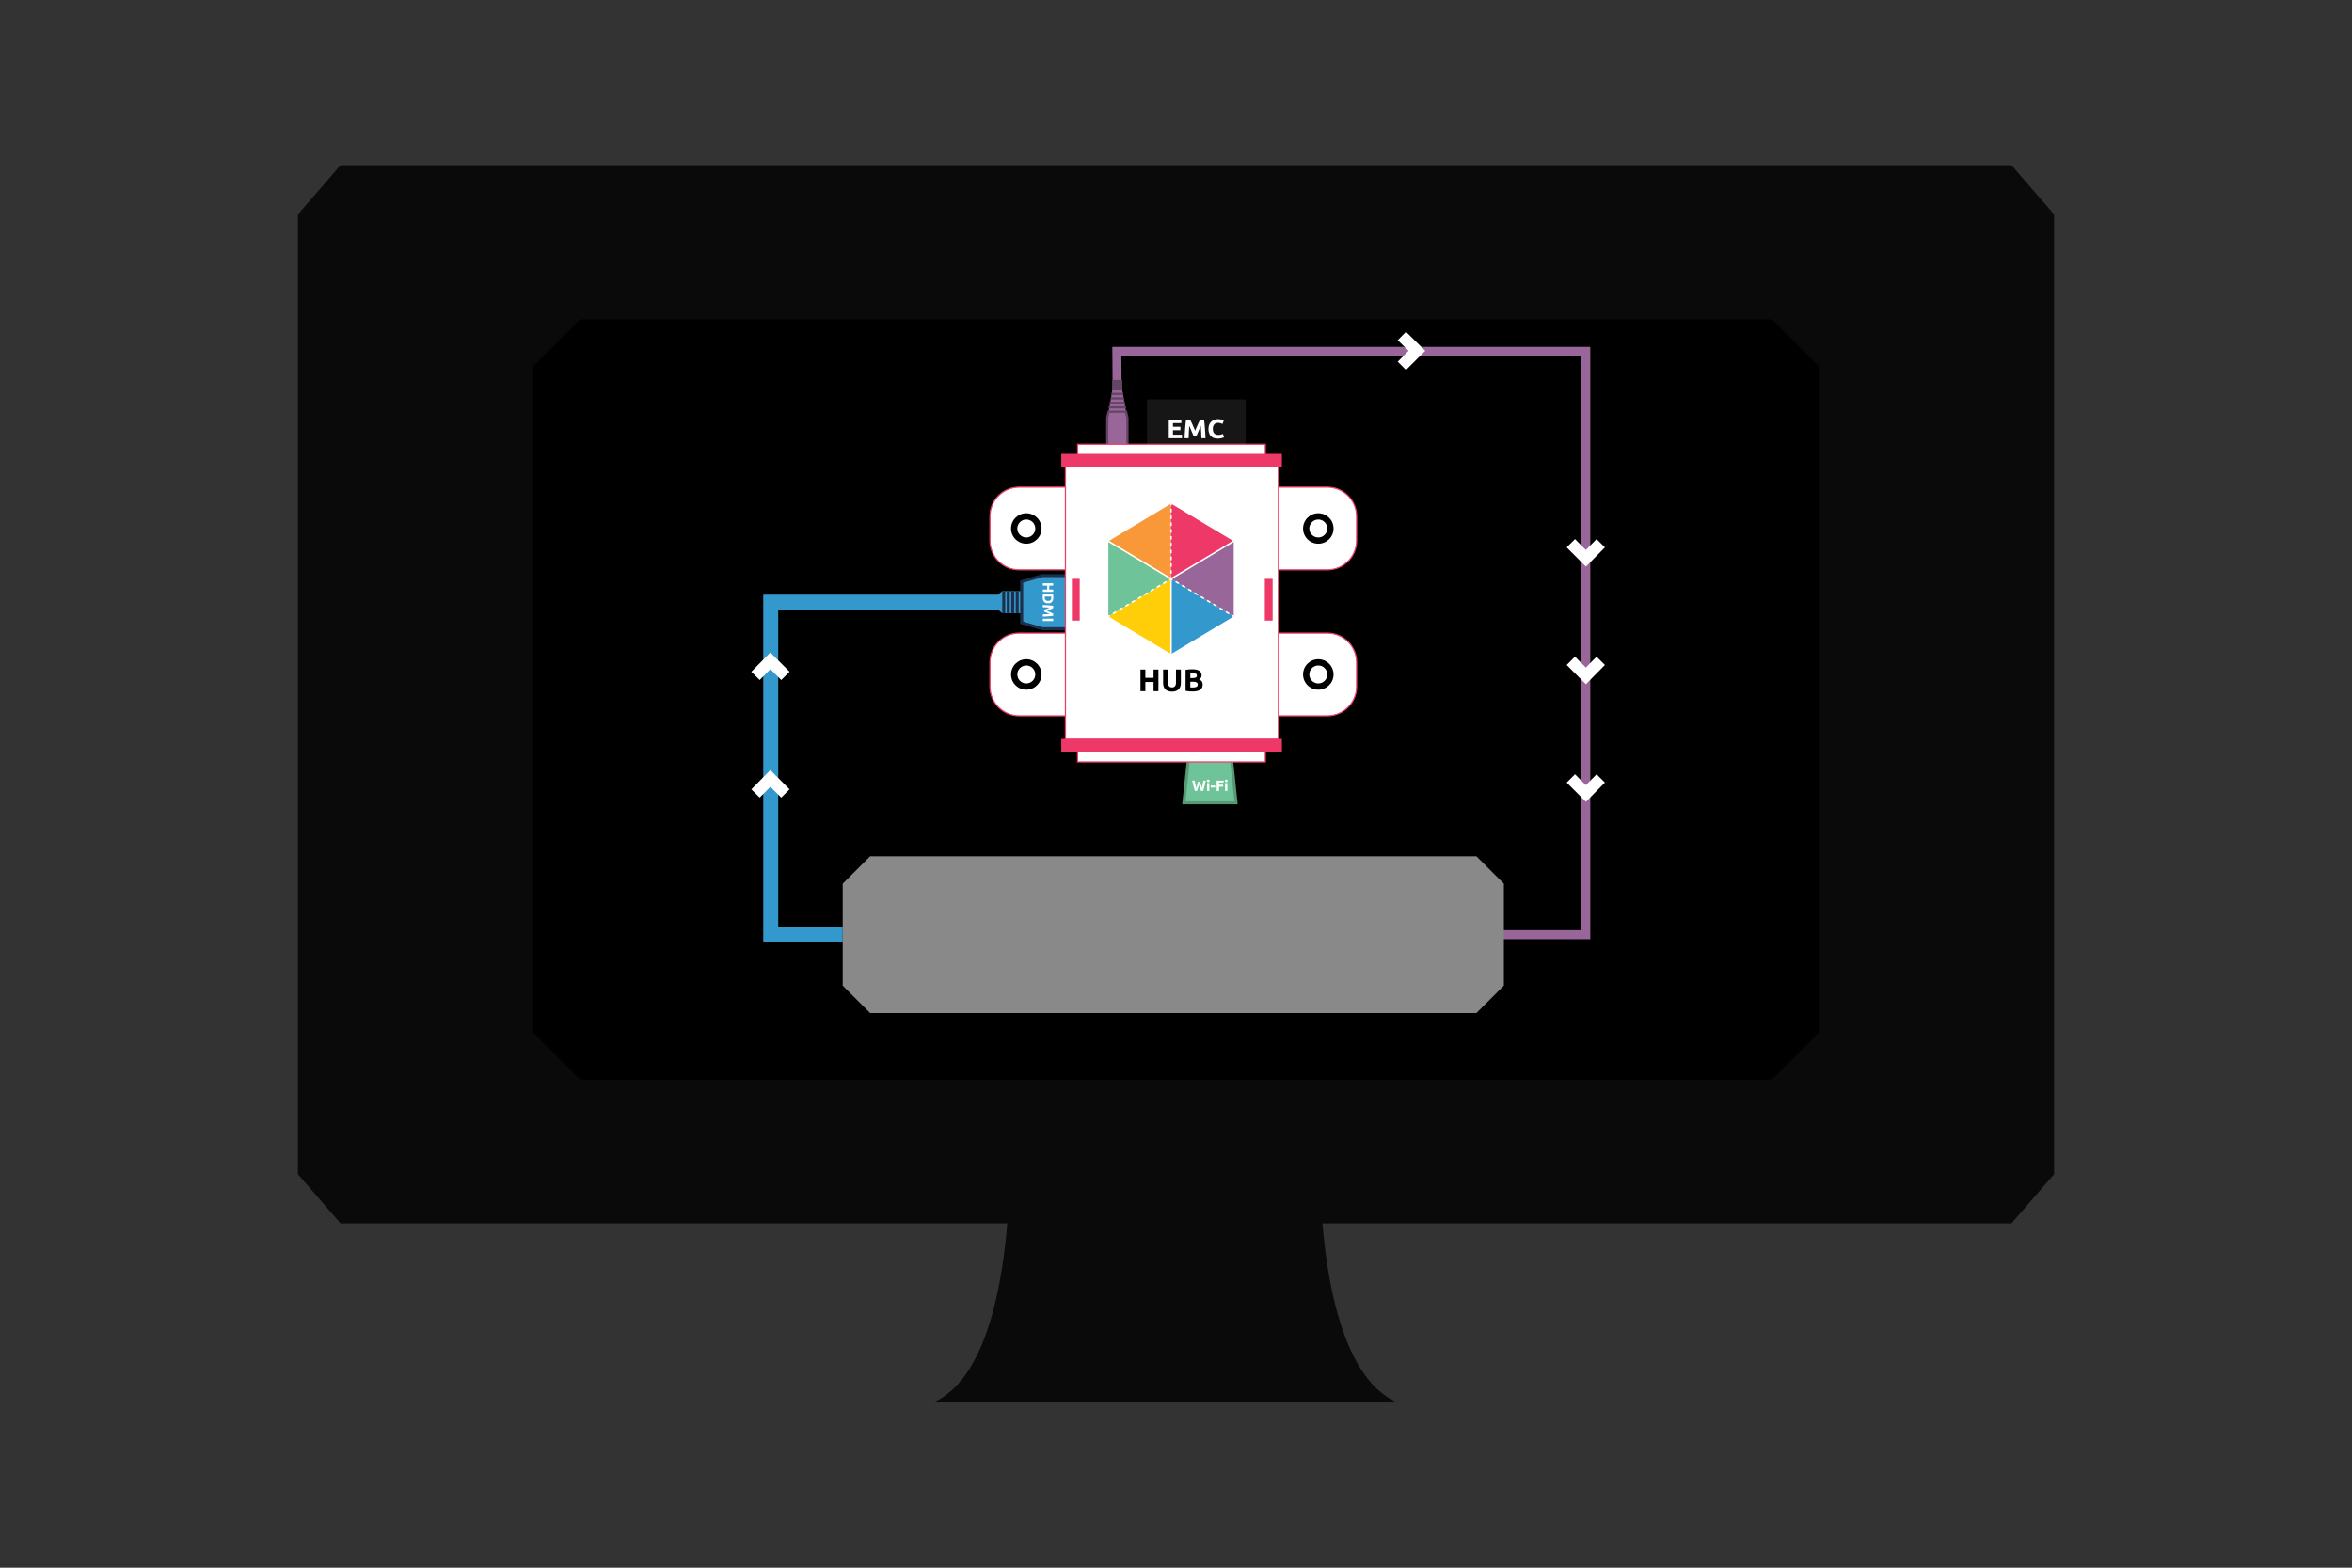 <?xml version="1.0" encoding="utf-8"?>
<!-- Generator: Adobe Illustrator 16.0.0, SVG Export Plug-In . SVG Version: 6.00 Build 0)  -->
<!DOCTYPE svg PUBLIC "-//W3C//DTD SVG 1.1//EN" "http://www.w3.org/Graphics/SVG/1.1/DTD/svg11.dtd">
<svg version="1.1" id="Layer_1" xmlns="http://www.w3.org/2000/svg" xmlns:xlink="http://www.w3.org/1999/xlink" x="0px" y="0px"
	 width="600px" height="400px" viewBox="0 0 600 400" enable-background="new 0 0 600 400" xml:space="preserve">
<rect x="0" y="0" width="600" height="400" fill="#333333" stroke="none"/>
<g>
	<g>
		<path fill="#0A0A0A" d="M524,299.588c-10.861,12.558,0,0-10.861,12.558H86.86c-10.86-12.558,0,0-10.86-12.558V54.705
			c10.86-12.559,0,0,10.86-12.559h426.279c10.861,12.559,0,0,10.861,12.559V299.588z"/>
		<g>
			<g>
				<path fill="#0A0A0A" d="M82.861,287.209v0.018v11.307c7.547,7.547,0,0,7.547,7.547h166.936
					c-0.696,14.85-3.933,45.225-19.359,51.773c0,0-6.026,0,10.732,0h96.885c16.754,0,10.883,0,10.883,0
					c-15.426-6.549-18.838-36.924-19.512-51.773h171.939c7.375-7.547,0,0,7.375-7.547v-10.959c0-0.135,0.039-0.23,0.039-0.365"/>
				<path d="M503.522,288.616"/>
			</g>
		</g>
	</g>
	<g>
		<path d="M464,263.48c-12,12,0,0-12,12H148c-12-12,0,0-12-12v-170c12-12,0,0,12-12H452c12,12,0,0,12,12V263.48z"/>
		<polyline fill="none" stroke="#3399CC" stroke-width="3.818" stroke-miterlimit="10" points="214.973,238.48 196.615,238.48 
			196.615,153.644 263.031,153.644 		"/>
		<g>
			<g>
				<polygon fill="#3399CC" points="254.582,155.552 255.679,156.46 260.638,156.46 260.638,150.828 255.679,150.828 
					254.582,151.747 				"/>
				<g>
					<polygon fill="#3399CC" stroke="#1D304B" stroke-width="0.763" stroke-miterlimit="10" points="279.992,160.418 
						265.93,160.418 260.638,158.891 260.638,148.397 265.914,146.87 279.992,146.87 					"/>
					<g>
						<path fill="#FFFFFF" d="M268.672,150.421v0.596h-2.646v-0.596h1.122v-1h-1.122v-0.596h2.646v0.596h-1.012v1H268.672z"/>
						<path fill="#FFFFFF" d="M267.352,153.945c-0.229,0-0.43-0.035-0.6-0.106c-0.171-0.071-0.312-0.173-0.425-0.304
							c-0.111-0.131-0.195-0.291-0.251-0.479c-0.056-0.188-0.084-0.399-0.084-0.634c0-0.106,0.004-0.231,0.014-0.374
							c0.009-0.143,0.026-0.282,0.055-0.42h2.577c0.025,0.138,0.042,0.281,0.051,0.43c0.01,0.149,0.014,0.277,0.014,0.384
							c0,0.227-0.025,0.432-0.076,0.616s-0.131,0.343-0.24,0.476s-0.249,0.234-0.42,0.306S267.59,153.945,267.352,153.945z
							 M266.511,152.223c-0.002,0.028-0.004,0.061-0.005,0.098c-0.002,0.037-0.002,0.08-0.002,0.132
							c0,0.298,0.075,0.519,0.225,0.662c0.15,0.144,0.358,0.216,0.623,0.216c0.277,0,0.486-0.069,0.629-0.206
							c0.144-0.138,0.214-0.355,0.214-0.653c0-0.04,0-0.083-0.001-0.126c-0.002-0.043-0.005-0.084-0.01-0.122H266.511z"/>
						<path fill="#FFFFFF" d="M268.672,155.144c-0.084,0.046-0.188,0.099-0.311,0.158c-0.124,0.061-0.258,0.123-0.401,0.188
							c-0.145,0.065-0.291,0.13-0.44,0.193c-0.151,0.064-0.292,0.124-0.424,0.181c0.132,0.056,0.272,0.116,0.424,0.179
							c0.149,0.064,0.296,0.13,0.44,0.194c0.144,0.065,0.277,0.129,0.401,0.188c0.123,0.06,0.227,0.113,0.311,0.159v0.541
							c-0.175,0.025-0.372,0.05-0.59,0.07c-0.218,0.022-0.444,0.042-0.68,0.059c-0.235,0.016-0.472,0.031-0.708,0.046
							c-0.236,0.014-0.459,0.025-0.668,0.036v-0.58c0.257-0.008,0.537-0.019,0.84-0.031s0.608-0.031,0.916-0.057
							c-0.106-0.047-0.226-0.098-0.354-0.154c-0.13-0.055-0.26-0.111-0.39-0.167c-0.13-0.054-0.254-0.107-0.372-0.158
							s-0.22-0.096-0.304-0.131v-0.416c0.084-0.036,0.186-0.079,0.304-0.13c0.118-0.052,0.242-0.104,0.372-0.16
							c0.13-0.054,0.26-0.109,0.39-0.166c0.129-0.056,0.248-0.106,0.354-0.153c-0.308-0.025-0.613-0.044-0.916-0.057
							s-0.583-0.023-0.84-0.031v-0.58c0.209,0.011,0.432,0.022,0.668,0.036c0.236,0.015,0.473,0.029,0.708,0.046
							s0.462,0.036,0.68,0.058s0.415,0.045,0.59,0.07V155.144z"/>
						<path fill="#FFFFFF" d="M268.672,157.867v0.596h-2.646v-0.596H268.672z"/>
					</g>
				</g>
				
					<line fill="none" stroke="#1D304B" stroke-width="0.763" stroke-miterlimit="10" x1="259.497" y1="150.828" x2="259.497" y2="156.46"/>
				
					<line fill="none" stroke="#1D304B" stroke-width="0.763" stroke-miterlimit="10" x1="258.351" y1="150.828" x2="258.351" y2="156.46"/>
				
					<line fill="none" stroke="#1D304B" stroke-width="0.763" stroke-miterlimit="10" x1="257.207" y1="150.828" x2="257.207" y2="156.46"/>
				
					<line fill="none" stroke="#1D304B" stroke-width="0.763" stroke-miterlimit="10" x1="256.061" y1="150.828" x2="256.061" y2="156.46"/>
			</g>
			<g>
				<g>
					<polygon fill="#6EC498" stroke="#579975" stroke-width="0.763" stroke-miterlimit="10" points="315.309,204.839 
						302.003,204.839 303.53,190.194 313.783,190.194 					"/>
				</g>
				<g>
					<path fill="#FFFFFF" d="M306.135,199.45c0.03,0.104,0.064,0.223,0.101,0.353c0.037,0.132,0.076,0.268,0.119,0.407
						c0.041,0.14,0.083,0.28,0.126,0.42c0.044,0.141,0.086,0.271,0.127,0.39c0.033-0.13,0.067-0.271,0.102-0.424
						c0.034-0.152,0.067-0.311,0.098-0.474s0.061-0.325,0.091-0.486c0.028-0.162,0.057-0.318,0.081-0.468h0.619
						c-0.089,0.442-0.192,0.892-0.309,1.348c-0.117,0.455-0.243,0.888-0.379,1.298h-0.544c-0.09-0.245-0.176-0.501-0.26-0.77
						c-0.083-0.269-0.166-0.538-0.247-0.808c-0.082,0.27-0.164,0.539-0.245,0.808s-0.167,0.524-0.257,0.77h-0.544
						c-0.136-0.41-0.261-0.843-0.377-1.298c-0.116-0.456-0.22-0.905-0.309-1.348h0.646c0.025,0.149,0.053,0.306,0.084,0.468
						c0.031,0.161,0.063,0.323,0.096,0.486s0.067,0.321,0.102,0.474c0.035,0.153,0.07,0.294,0.105,0.424
						c0.046-0.125,0.09-0.258,0.134-0.396c0.043-0.141,0.086-0.281,0.127-0.421c0.04-0.14,0.078-0.274,0.112-0.404
						s0.065-0.246,0.094-0.348H306.135z"/>
					<path fill="#FFFFFF" d="M308.56,199.225c0,0.104-0.034,0.187-0.102,0.246c-0.066,0.06-0.146,0.089-0.238,0.089
						c-0.091,0-0.172-0.029-0.238-0.089c-0.067-0.06-0.102-0.142-0.102-0.246s0.034-0.187,0.102-0.247
						c0.066-0.06,0.147-0.09,0.238-0.09c0.092,0,0.172,0.03,0.238,0.09C308.526,199.039,308.56,199.121,308.56,199.225z
						 M308.506,201.813h-0.568v-2.008h0.568V201.813z"/>
					<path fill="#FFFFFF" d="M308.869,200.416h1.108v0.516h-1.108V200.416z"/>
					<path fill="#FFFFFF" d="M310.377,201.813v-2.646h1.771v0.5h-1.176v0.554h1.045v0.5h-1.045v1.092H310.377z"/>
					<path fill="#FFFFFF" d="M313.153,199.225c0,0.104-0.034,0.187-0.101,0.246c-0.067,0.06-0.148,0.089-0.239,0.089
						c-0.092,0-0.171-0.029-0.238-0.089s-0.102-0.142-0.102-0.246s0.034-0.187,0.102-0.247c0.067-0.06,0.146-0.09,0.238-0.09
						c0.091,0,0.172,0.03,0.239,0.09C313.119,199.039,313.153,199.121,313.153,199.225z M313.099,201.813h-0.568v-2.008h0.568
						V201.813z"/>
				</g>
			</g>
			<g>
				<polyline fill="none" stroke="#996699" stroke-width="2.291" stroke-miterlimit="10" points="285.025,105.725 284.909,89.646 
					404.542,89.646 404.542,238.48 383.51,238.48 				"/>
				<g>
					<polygon fill="#996699" points="283.882,98.961 282.817,105.047 287.25,105.047 286.185,98.961 					"/>
					<polygon fill="#996699" stroke="#654566" stroke-width="0.573" stroke-miterlimit="10" points="282.461,115.3 287.605,115.3 
						287.605,106.596 287.25,105.047 282.817,105.047 282.461,106.596 					"/>
					<path fill="#FFCE09" stroke="#F89839" stroke-width="0.453" stroke-miterlimit="10" d="M282.461,106.51"/>
					
						<line fill="none" stroke="#654566" stroke-width="0.573" stroke-miterlimit="10" x1="287.25" y1="103.934" x2="282.811" y2="103.934"/>
					
						<line fill="none" stroke="#654566" stroke-width="0.573" stroke-miterlimit="10" x1="286.983" y1="102.789" x2="283.078" y2="102.789"/>
					
						<line fill="none" stroke="#654566" stroke-width="0.573" stroke-miterlimit="10" x1="286.717" y1="101.643" x2="283.344" y2="101.643"/>
					
						<line fill="none" stroke="#654566" stroke-width="0.573" stroke-miterlimit="10" x1="286.541" y1="100.498" x2="283.521" y2="100.498"/>
					<rect x="283.745" y="96.935" fill="#654566" width="2.551" height="2.662"/>
				</g>
			</g>
			<g>
				
					<rect x="292.218" y="101.52" fill="#171617" stroke="#000000" stroke-width="0.763" stroke-miterlimit="10" width="25.96" height="17.307"/>
				<g>
					<path fill="#FFFFFF" d="M298.152,111.809v-4.762h3.216v0.899h-2.145v0.935h1.904v0.88h-1.904v1.147h2.303v0.9H298.152z"/>
					<path fill="#FFFFFF" d="M303.581,107.047c0.082,0.15,0.178,0.337,0.285,0.56c0.108,0.223,0.221,0.463,0.338,0.722
						s0.233,0.523,0.348,0.793c0.115,0.271,0.223,0.525,0.324,0.764c0.102-0.238,0.209-0.493,0.323-0.764
						c0.115-0.27,0.231-0.534,0.349-0.793s0.229-0.499,0.338-0.722c0.107-0.223,0.202-0.409,0.286-0.56h0.976
						c0.046,0.315,0.088,0.67,0.126,1.061c0.04,0.393,0.074,0.8,0.104,1.224c0.03,0.424,0.058,0.849,0.083,1.274
						c0.024,0.427,0.047,0.827,0.065,1.203h-1.045c-0.014-0.463-0.032-0.967-0.056-1.512c-0.021-0.545-0.057-1.095-0.103-1.649
						c-0.083,0.192-0.175,0.405-0.275,0.639c-0.101,0.234-0.202,0.468-0.3,0.701c-0.099,0.233-0.194,0.457-0.287,0.67
						c-0.09,0.213-0.17,0.396-0.233,0.547h-0.749c-0.064-0.151-0.143-0.334-0.234-0.547s-0.188-0.437-0.286-0.67
						s-0.198-0.467-0.3-0.701c-0.102-0.233-0.193-0.446-0.275-0.639c-0.047,0.555-0.08,1.104-0.104,1.649s-0.041,1.049-0.055,1.512
						h-1.045c0.02-0.376,0.039-0.776,0.064-1.203c0.025-0.426,0.054-0.851,0.084-1.274c0.029-0.424,0.063-0.831,0.104-1.224
						c0.038-0.391,0.08-0.745,0.127-1.061H303.581z"/>
					<path fill="#FFFFFF" d="M310.651,111.905c-0.773,0-1.364-0.215-1.77-0.646s-0.607-1.042-0.607-1.835
						c0-0.394,0.062-0.745,0.185-1.055c0.124-0.31,0.294-0.57,0.509-0.783c0.216-0.213,0.472-0.375,0.77-0.484
						c0.298-0.11,0.621-0.165,0.97-0.165c0.201,0,0.385,0.015,0.549,0.045c0.165,0.029,0.31,0.063,0.434,0.103
						s0.227,0.079,0.309,0.12c0.083,0.041,0.142,0.073,0.179,0.097l-0.309,0.865c-0.147-0.077-0.317-0.144-0.513-0.198
						c-0.194-0.056-0.415-0.083-0.662-0.083c-0.166,0-0.327,0.027-0.484,0.083c-0.158,0.055-0.299,0.143-0.42,0.264
						c-0.122,0.122-0.219,0.278-0.292,0.471s-0.11,0.427-0.11,0.701c0,0.22,0.024,0.425,0.072,0.615
						c0.049,0.19,0.126,0.354,0.233,0.491s0.249,0.246,0.423,0.326s0.386,0.12,0.633,0.12c0.155,0,0.296-0.009,0.419-0.027
						c0.123-0.018,0.233-0.04,0.33-0.065c0.096-0.025,0.181-0.054,0.254-0.086s0.14-0.062,0.199-0.089l0.295,0.859
						c-0.15,0.091-0.363,0.174-0.639,0.247S311.013,111.905,310.651,111.905z"/>
				</g>
			</g>
			<g>
				<g>
					<g>
						<path fill="#FFFFFF" stroke="#EF4069" stroke-width="0.31" stroke-miterlimit="10" d="M346.07,137.95
							c0,4.113-3.336,7.448-7.449,7.448h-78.628c-4.113,0-7.449-3.335-7.449-7.448v-6.208c0-4.114,3.336-7.448,7.449-7.448h78.628
							c4.113,0,7.449,3.334,7.449,7.448V137.95z"/>
						<circle cx="261.812" cy="134.845" r="3.889"/>
						<circle cx="336.301" cy="134.845" r="3.889"/>
					</g>
					<g>
						<path fill="#FFFFFF" stroke="#EF4069" stroke-width="0.31" stroke-miterlimit="10" d="M346.07,175.194
							c0,4.113-3.336,7.448-7.449,7.448h-78.628c-4.113,0-7.449-3.335-7.449-7.448v-6.207c0-4.114,3.336-7.449,7.449-7.449h78.628
							c4.113,0,7.449,3.335,7.449,7.449V175.194z"/>
						<circle cx="336.301" cy="172.089" r="3.889"/>
						<circle cx="261.812" cy="172.089" r="3.889"/>
					</g>
					<g>
						
							<rect x="271.793" y="119.042" fill="#FFFFFF" stroke="#EF4069" stroke-width="0.31" stroke-miterlimit="10" width="54.318" height="69.58"/>
						<g>
							<g>
								<g>
									<path fill="#010101" stroke="#FFFFFF" stroke-width="0.128" stroke-miterlimit="10" d="M298.731,148.091"/>
								</g>
								<g>
									<path fill="#010101" stroke="#FFFFFF" stroke-width="0.128" stroke-miterlimit="10" d="M298.731,148.091"/>
								</g>
								<g>
									<path fill="#010101" stroke="#FFFFFF" stroke-width="0.128" stroke-miterlimit="10" d="M298.731,148.091"/>
								</g>
								<g>
									<path fill="#010101" stroke="#FFFFFF" stroke-width="0.128" stroke-miterlimit="10" d="M298.731,148.091"/>
								</g>
							</g>
							<polyline fill="#3399CC" points="314.72,157.285 306.725,162.081 298.733,166.877 298.733,157.285 298.733,147.692 							
								"/>
							<polyline fill="#996699" points="314.72,157.285 314.72,147.692 314.72,138.098 306.734,142.895 298.733,147.692 							"/>
							<polyline fill="#F89839" points="298.733,128.506 290.738,133.302 282.743,138.098 290.738,142.895 298.733,147.692 							
								"/>
							<polyline fill="#EE3968" points="298.733,128.506 306.724,133.302 314.72,138.098 306.725,142.895 298.733,147.692 							
								"/>
							<polyline fill="#FFCE09" points="282.743,157.285 290.738,162.081 298.733,166.877 298.733,157.285 298.733,147.692 							
								"/>
							<polyline fill="#6EC498" points="282.744,157.285 282.744,147.692 282.744,138.098 290.738,142.895 298.733,147.692 							
								"/>
							<g>
								<g>
									<g>
										
											<line fill="none" stroke="#FFFFFF" stroke-width="0.384" stroke-miterlimit="10" x1="298.735" y1="128.506" x2="298.735" y2="128.954"/>
										
											<line fill="none" stroke="#FFFFFF" stroke-width="0.384" stroke-miterlimit="10" stroke-dasharray="0.871,0.871" x1="298.734" y1="129.825" x2="298.731" y2="146.809"/>
										
											<line fill="none" stroke="#FFFFFF" stroke-width="0.384" stroke-miterlimit="10" x1="298.731" y1="147.244" x2="298.731" y2="147.692"/>
									</g>
								</g>
								<g>
									<g>
										
											<line fill="none" stroke="#FFFFFF" stroke-width="0.384" stroke-miterlimit="10" x1="298.731" y1="147.692" x2="299.115" y2="147.922"/>
										
											<line fill="none" stroke="#FFFFFF" stroke-width="0.384" stroke-miterlimit="10" stroke-dasharray="0.934,0.934" x1="299.916" y1="148.403" x2="313.936" y2="156.814"/>
										
											<line fill="none" stroke="#FFFFFF" stroke-width="0.384" stroke-miterlimit="10" x1="314.336" y1="157.054" x2="314.72" y2="157.285"/>
									</g>
								</g>
								<g>
									<g>
										
											<line fill="none" stroke="#FFFFFF" stroke-width="0.384" stroke-miterlimit="10" x1="298.731" y1="147.692" x2="298.347" y2="147.922"/>
										
											<line fill="none" stroke="#FFFFFF" stroke-width="0.384" stroke-miterlimit="10" stroke-dasharray="0.934,0.934" x1="297.546" y1="148.403" x2="283.527" y2="156.814"/>
										
											<line fill="none" stroke="#FFFFFF" stroke-width="0.384" stroke-miterlimit="10" x1="283.126" y1="157.054" x2="282.743" y2="157.285"/>
									</g>
								</g>
							</g>
							<g>
								
									<line fill="none" stroke="#FFFFFF" stroke-width="0.384" stroke-miterlimit="10" x1="298.735" y1="166.877" x2="298.731" y2="147.692"/>
								
									<line fill="none" stroke="#FFFFFF" stroke-width="0.384" stroke-miterlimit="10" x1="298.731" y1="147.692" x2="314.72" y2="138.098"/>
								
									<line fill="none" stroke="#FFFFFF" stroke-width="0.384" stroke-miterlimit="10" x1="298.731" y1="147.692" x2="282.743" y2="138.098"/>
							</g>
						</g>
						
							<rect x="274.898" y="190.5" fill="#FFFFFF" stroke="#EF4069" stroke-width="0.31" stroke-miterlimit="10" width="47.888" height="3.902"/>
						
							<rect x="274.898" y="113.349" fill="#FFFFFF" stroke="#EF4069" stroke-width="0.31" stroke-miterlimit="10" width="47.888" height="3.901"/>
						
							<line fill="none" stroke="#EE3968" stroke-width="3.334" stroke-miterlimit="10" x1="270.737" y1="117.469" x2="327.015" y2="117.469"/>
						
							<line fill="none" stroke="#EE3968" stroke-width="3.334" stroke-miterlimit="10" x1="270.737" y1="190.194" x2="327.015" y2="190.194"/>
						<g>
							<path d="M294.273,170.833h1.245v5.531h-1.245v-2.347h-2.091v2.347h-1.245v-5.531h1.245v2.115h2.091V170.833z"/>
							<path d="M298.958,176.475c-0.388,0-0.723-0.054-1.005-0.164c-0.282-0.108-0.515-0.26-0.698-0.454s-0.319-0.426-0.407-0.694
								s-0.132-0.565-0.132-0.89v-3.44h1.245v3.336c0,0.224,0.025,0.414,0.076,0.571c0.05,0.156,0.12,0.285,0.207,0.383
								c0.088,0.099,0.194,0.169,0.319,0.211c0.125,0.043,0.262,0.064,0.411,0.064c0.304,0,0.55-0.093,0.738-0.279
								s0.284-0.503,0.284-0.95v-3.336h1.244v3.44c0,0.324-0.045,0.622-0.135,0.894c-0.092,0.271-0.229,0.505-0.416,0.698
								c-0.186,0.194-0.422,0.345-0.711,0.451C299.692,176.421,299.352,176.475,298.958,176.475z"/>
							<path d="M304.282,176.435c-0.303,0-0.605-0.009-0.906-0.027c-0.3-0.019-0.612-0.063-0.938-0.132v-5.363
								c0.256-0.048,0.535-0.084,0.838-0.107c0.304-0.024,0.586-0.037,0.847-0.037c0.351,0,0.674,0.025,0.97,0.076
								c0.295,0.051,0.549,0.138,0.762,0.26s0.379,0.283,0.499,0.483c0.119,0.199,0.18,0.445,0.18,0.738
								c0,0.441-0.213,0.789-0.639,1.045c0.351,0.133,0.591,0.314,0.719,0.543c0.127,0.229,0.19,0.486,0.19,0.773
								c0,0.58-0.211,1.017-0.634,1.31C305.747,176.289,305.117,176.435,304.282,176.435z M303.651,173.003h0.607
								c0.383,0,0.656-0.049,0.821-0.147s0.247-0.257,0.247-0.475c0-0.224-0.084-0.381-0.254-0.472
								c-0.172-0.09-0.421-0.136-0.75-0.136c-0.107,0-0.223,0.002-0.344,0.004c-0.123,0.003-0.232,0.01-0.328,0.021V173.003z
								 M303.651,173.953v1.429c0.092,0.012,0.189,0.019,0.295,0.024c0.107,0.006,0.225,0.008,0.352,0.008
								c0.373,0,0.674-0.053,0.902-0.159s0.343-0.304,0.343-0.591c0-0.256-0.095-0.438-0.287-0.547
								c-0.191-0.108-0.466-0.164-0.822-0.164H303.651z"/>
						</g>
						<rect x="273.439" y="147.691" fill="#EE3968" width="1.996" height="10.663"/>
						<rect x="322.658" y="147.691" fill="#EE3968" width="1.995" height="10.663"/>
					</g>
				</g>
				<circle fill="#FFFFFF" cx="261.812" cy="134.845" r="2.291"/>
				<circle fill="#FFFFFF" cx="336.3" cy="134.845" r="2.291"/>
				<circle fill="#FFFFFF" cx="336.301" cy="172.089" r="2.291"/>
				<circle fill="#FFFFFF" cx="261.812" cy="172.089" r="2.291"/>
			</g>
		</g>
		<path fill="#898989" d="M383.64,251.48c-12,12,5-5-7,7H221.973c-12-12,5,5-7-7v-26c12-12-5,5,7-7H376.64c12,12-5-5,7,7V251.48z"/>
		<polyline fill="none" stroke="#FFFFFF" stroke-width="3" stroke-miterlimit="10" points="192.729,172.452 196.516,168.612 
			200.354,172.452 		"/>
		<polyline fill="none" stroke="#FFFFFF" stroke-width="3" stroke-miterlimit="10" points="192.729,202.452 196.516,198.612 
			200.354,202.452 		"/>
		<polyline fill="none" stroke="#FFFFFF" stroke-width="3" stroke-miterlimit="10" points="408.354,198.612 404.567,202.453 
			400.729,198.612 		"/>
		<polyline fill="none" stroke="#FFFFFF" stroke-width="3" stroke-miterlimit="10" points="408.354,168.612 404.567,172.453 
			400.729,168.612 		"/>
		<polyline fill="none" stroke="#FFFFFF" stroke-width="3" stroke-miterlimit="10" points="408.354,138.612 404.567,142.453 
			400.729,138.612 		"/>
		<polyline fill="none" stroke="#FFFFFF" stroke-width="3" stroke-miterlimit="10" points="357.622,85.719 361.461,89.506 
			357.622,93.344 		"/>
	</g>
</g>
</svg>
